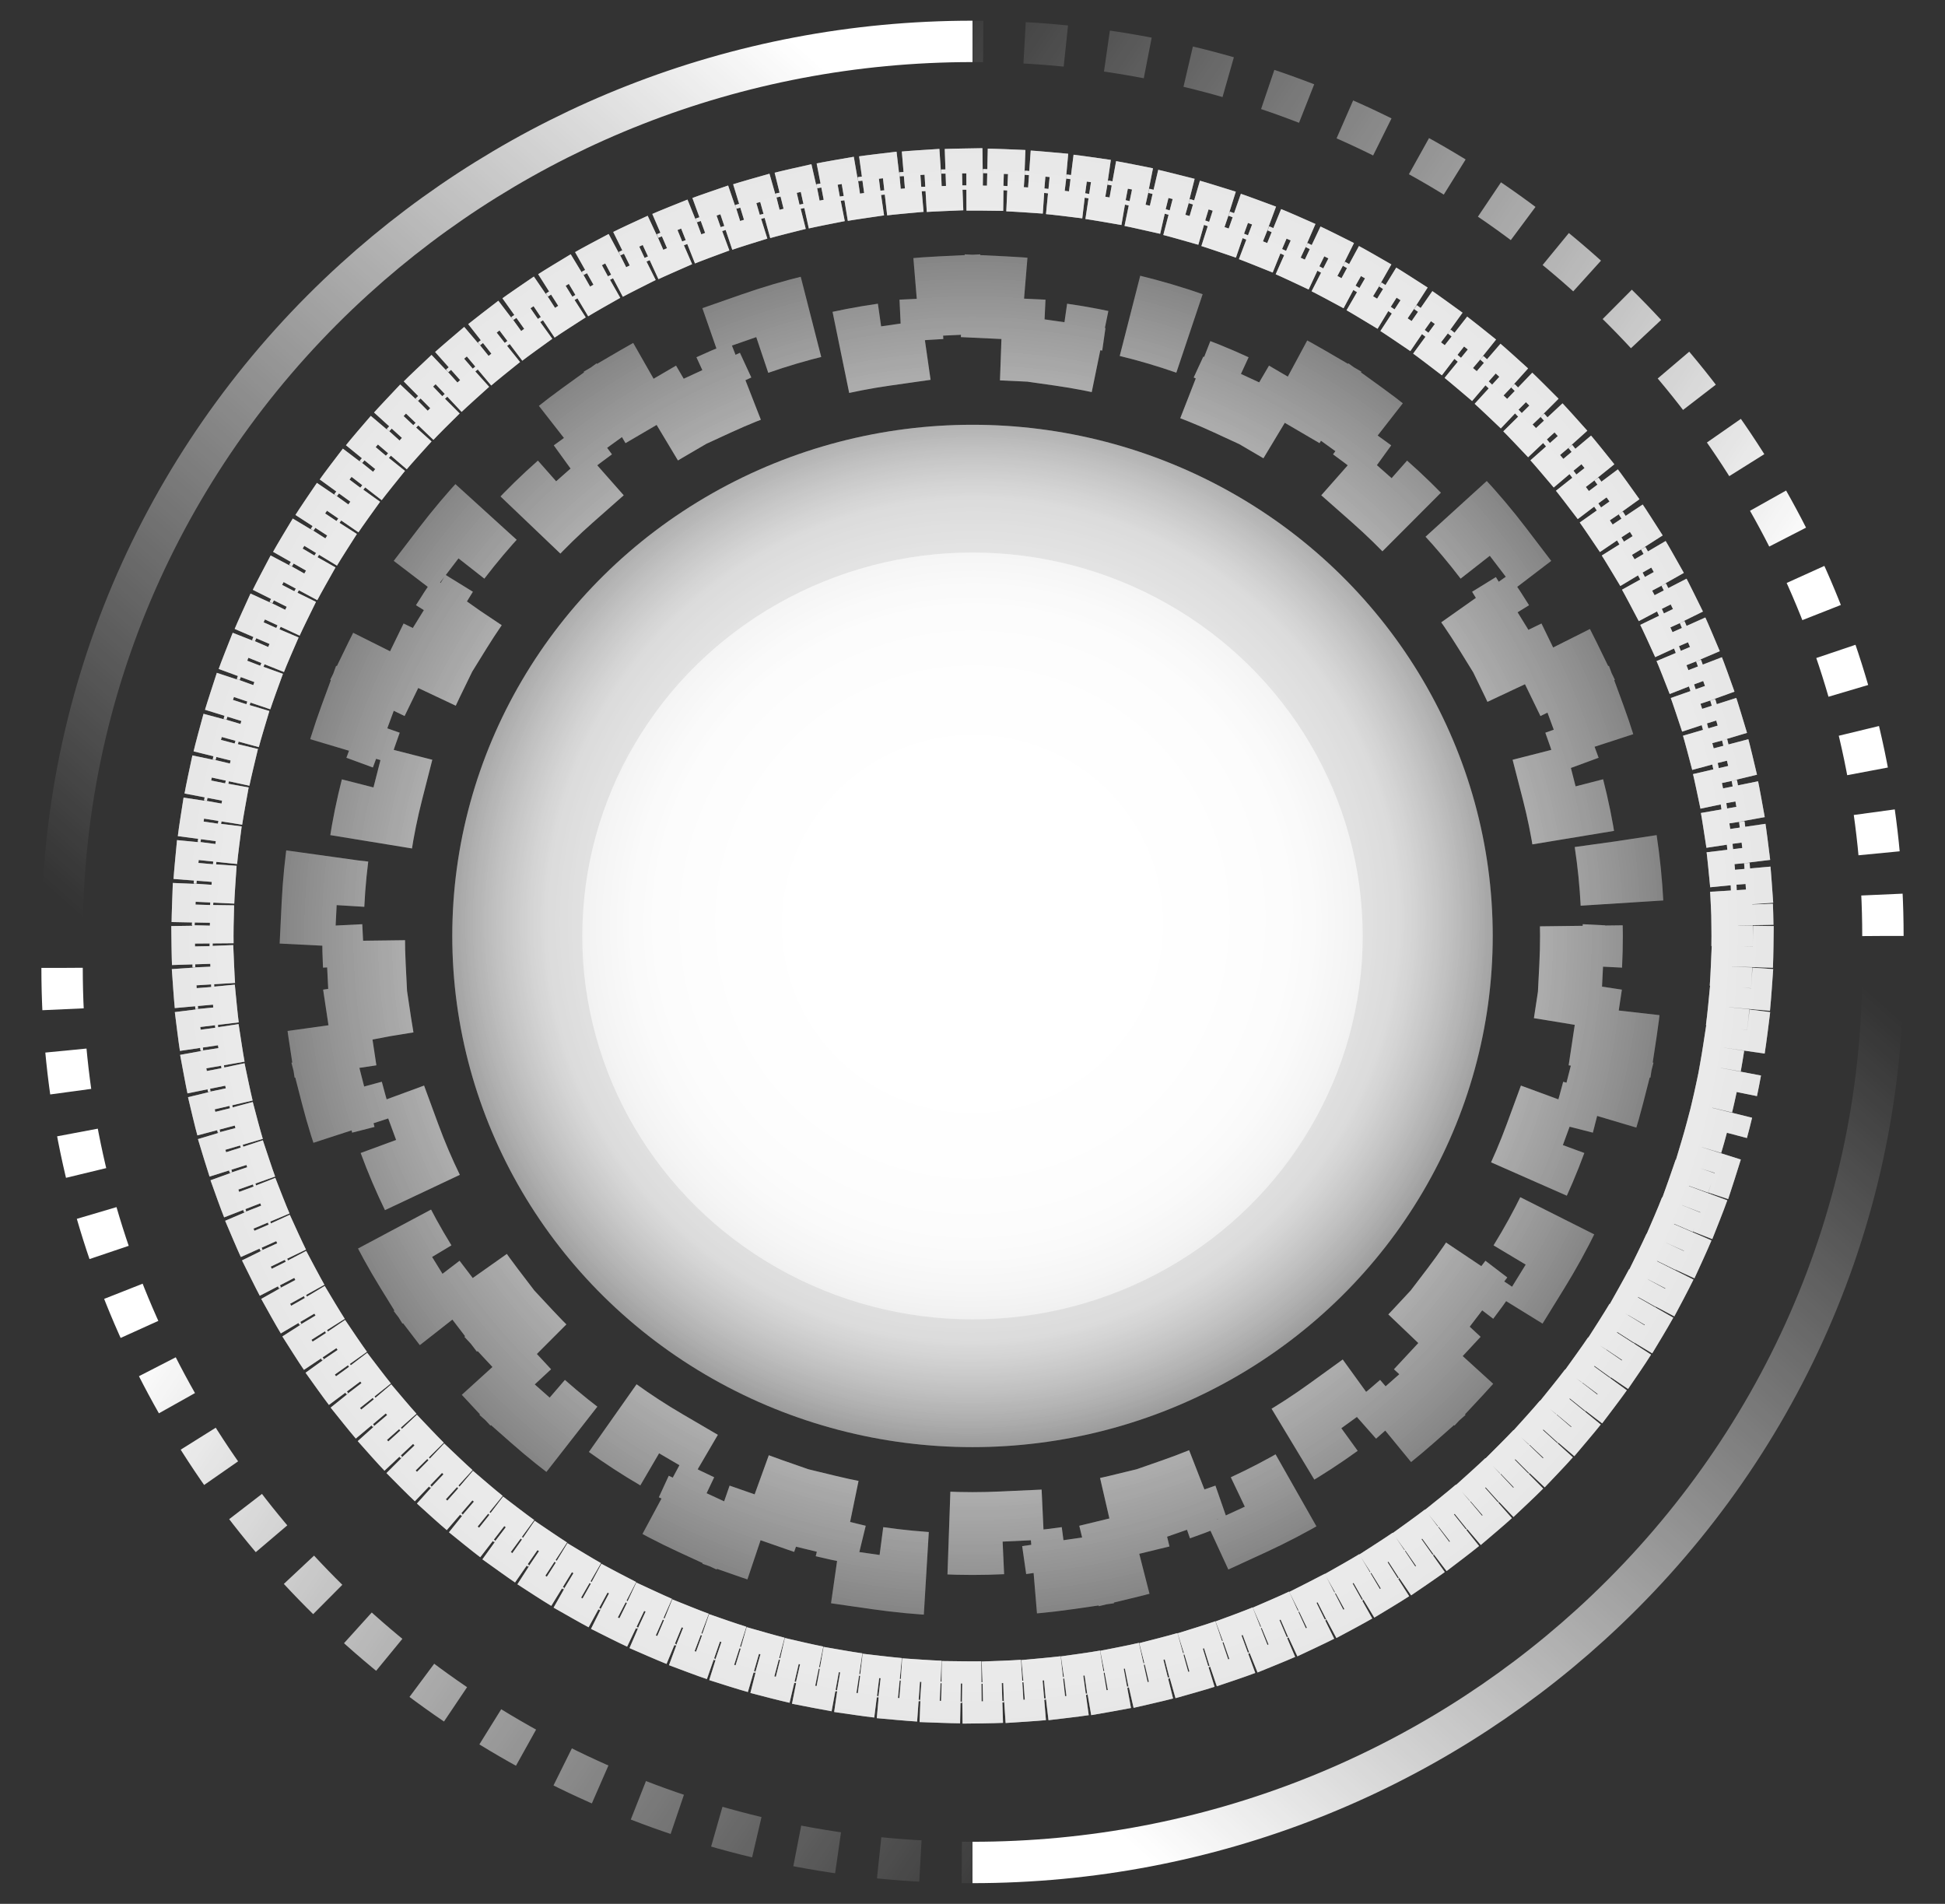 <svg width="47" height="46" viewBox="0 0 47 46" fill="none" xmlns="http://www.w3.org/2000/svg">
<rect x="0" y="0" width="47" height="46" fill="#333333" stroke="none"/>
<path d="M1.5 22.614C1.5 16.338 4.223 10.686 8.571 6.738C12.493 3.176 17.738 1 23.5 1" stroke="url(#paint0_linear_2358_1024)"/>
<path d="M45.5 22.614C45.5 10.677 35.65 1 23.5 1" stroke="url(#paint1_linear_2358_1024)" stroke-linejoin="round" stroke-dasharray="1 1"/>
<path d="M45.5 23.386C45.5 29.662 42.777 35.313 38.429 39.262C34.507 42.824 29.262 45 23.5 45" stroke="url(#paint2_linear_2358_1024)"/>
<path d="M1.5 23.386C1.5 35.323 11.35 45 23.5 45" stroke="url(#paint3_linear_2358_1024)" stroke-dasharray="1 1"/>
<path d="M39.043 20.328C39.119 20.828 39.17 21.335 39.196 21.849L38.197 21.899C38.209 22.136 38.215 22.374 38.215 22.614C38.215 22.854 38.209 23.092 38.197 23.329L39.196 23.379C39.17 23.893 39.119 24.4 39.043 24.9L38.055 24.751C37.983 25.225 37.888 25.692 37.77 26.15L38.739 26.398C38.612 26.895 38.46 27.382 38.285 27.858L37.346 27.513C37.181 27.962 36.994 28.4 36.787 28.827L37.686 29.264C37.462 29.724 37.216 30.171 36.949 30.604L36.098 30.079C35.847 30.485 35.577 30.878 35.288 31.257L36.083 31.864C35.774 32.269 35.445 32.659 35.097 33.032L34.365 32.351C34.04 32.7 33.698 33.033 33.34 33.349L34.002 34.099C33.62 34.436 33.222 34.755 32.808 35.054L32.222 34.244C31.836 34.523 31.436 34.784 31.023 35.026L31.528 35.889C31.089 36.145 30.637 36.382 30.172 36.596L29.753 35.688C29.322 35.887 28.879 36.066 28.426 36.224L28.755 37.168C28.276 37.335 27.787 37.48 27.288 37.601L27.052 36.629C26.591 36.741 26.122 36.832 25.645 36.9L25.787 37.89C25.287 37.962 24.779 38.01 24.265 38.035L24.218 37.036C23.98 37.047 23.741 37.053 23.5 37.053C23.259 37.053 23.02 37.047 22.782 37.036L22.735 38.035C22.221 38.01 21.713 37.962 21.213 37.89L21.355 36.9C20.878 36.832 20.409 36.741 19.948 36.629L19.712 37.601C19.213 37.48 18.724 37.335 18.246 37.168L18.575 36.224C18.122 36.066 17.679 35.887 17.247 35.688L16.828 36.596C16.363 36.382 15.911 36.145 15.473 35.889L15.978 35.026C15.564 34.784 15.164 34.523 14.778 34.244L14.192 35.054C13.778 34.755 13.38 34.436 12.998 34.099L13.66 33.349C13.302 33.033 12.96 32.7 12.635 32.351L11.903 33.032C11.556 32.659 11.227 32.269 10.917 31.864L11.712 31.257C11.423 30.878 11.153 30.485 10.902 30.079L10.051 30.604C9.784 30.171 9.538 29.724 9.315 29.264L10.214 28.827C10.006 28.4 9.819 27.962 9.654 27.513L8.716 27.858C8.541 27.382 8.389 26.895 8.261 26.398L9.23 26.15C9.113 25.692 9.017 25.225 8.946 24.751L7.957 24.9C7.881 24.4 7.83 23.893 7.805 23.379L8.804 23.329C8.792 23.092 8.786 22.854 8.786 22.614C8.786 22.374 8.792 22.136 8.804 21.899L7.805 21.849C7.83 21.335 7.881 20.828 7.957 20.328L8.946 20.477C9.017 20.003 9.113 19.536 9.23 19.078L8.261 18.83C8.389 18.333 8.541 17.846 8.716 17.37L9.654 17.715C9.819 17.267 10.006 16.828 10.214 16.401L9.315 15.964C9.538 15.504 9.784 15.057 10.051 14.624L10.902 15.149C11.153 14.743 11.423 14.35 11.712 13.971L10.917 13.364C11.227 12.959 11.556 12.569 11.903 12.196L12.635 12.877C12.96 12.528 13.302 12.195 13.66 11.879L12.998 11.129C13.38 10.792 13.778 10.473 14.192 10.174L14.778 10.984C15.164 10.705 15.564 10.444 15.978 10.202L15.473 9.339C15.911 9.083 16.363 8.846 16.828 8.632L17.247 9.54C17.679 9.341 18.122 9.162 18.575 9.004L18.246 8.06C18.724 7.893 19.213 7.748 19.712 7.627L19.948 8.599C20.409 8.487 20.878 8.396 21.355 8.328L21.213 7.338C21.713 7.266 22.221 7.218 22.735 7.193L22.782 8.192C23.02 8.181 23.259 8.175 23.5 8.175C23.741 8.175 23.98 8.181 24.218 8.192L24.265 7.193C24.779 7.218 25.287 7.266 25.787 7.338L25.645 8.328C26.122 8.396 26.591 8.487 27.052 8.599L27.288 7.627C27.787 7.748 28.276 7.893 28.755 8.06L28.426 9.004C28.879 9.162 29.322 9.341 29.753 9.54L30.172 8.632C30.637 8.846 31.089 9.083 31.528 9.339L31.023 10.202C31.436 10.444 31.836 10.705 32.222 10.984L32.808 10.174C33.222 10.473 33.62 10.792 34.002 11.129L33.34 11.879C33.698 12.195 34.04 12.528 34.365 12.877L35.097 12.196C35.445 12.569 35.774 12.959 36.083 13.364L35.288 13.971C35.577 14.35 35.847 14.743 36.098 15.149L36.949 14.624C37.216 15.057 37.462 15.504 37.686 15.964L36.787 16.401C36.994 16.828 37.181 17.267 37.346 17.715L38.285 17.37C38.46 17.846 38.612 18.333 38.739 18.83L37.77 19.078C37.888 19.536 37.983 20.003 38.055 20.477L39.043 20.328Z" stroke="url(#paint4_radial_2358_1024)" stroke-width="2" stroke-dasharray="1.5 1.5"/>
<path d="M42.342 21.854C42.348 22.022 42.353 22.191 42.355 22.36L41.855 22.367C41.856 22.449 41.857 22.532 41.857 22.614C41.857 22.697 41.856 22.779 41.855 22.861L42.355 22.868C42.353 23.038 42.348 23.206 42.342 23.374L41.842 23.354C41.835 23.518 41.826 23.682 41.815 23.846L42.314 23.88C42.302 24.049 42.288 24.217 42.272 24.384L41.775 24.336C41.759 24.5 41.741 24.663 41.72 24.826L42.217 24.888C42.196 25.055 42.172 25.222 42.147 25.388L41.653 25.313C41.628 25.476 41.601 25.638 41.572 25.799L42.063 25.889C42.033 26.055 42.001 26.22 41.966 26.385L41.477 26.282C41.443 26.443 41.407 26.603 41.369 26.762L41.855 26.879C41.816 27.043 41.774 27.207 41.73 27.369L41.247 27.239C41.205 27.398 41.16 27.556 41.113 27.713L41.592 27.857C41.543 28.018 41.492 28.179 41.44 28.339L40.965 28.182C40.913 28.338 40.859 28.494 40.804 28.648L41.274 28.818C41.217 28.977 41.157 29.134 41.095 29.291L40.63 29.108C40.57 29.261 40.508 29.413 40.443 29.564L40.903 29.76C40.837 29.915 40.769 30.07 40.699 30.223L40.244 30.014C40.176 30.163 40.105 30.312 40.033 30.459L40.481 30.68C40.406 30.831 40.33 30.982 40.251 31.131L39.809 30.898C39.732 31.043 39.653 31.187 39.573 31.33L40.008 31.575C39.925 31.722 39.841 31.868 39.754 32.013L39.325 31.756C39.24 31.896 39.154 32.036 39.066 32.174L39.487 32.443C39.396 32.586 39.304 32.727 39.209 32.866L38.795 32.586C38.703 32.722 38.609 32.856 38.513 32.99L38.919 33.282C38.821 33.419 38.721 33.554 38.619 33.689L38.221 33.386C38.121 33.517 38.02 33.646 37.917 33.774L38.307 34.087C38.201 34.219 38.093 34.349 37.984 34.478L37.603 34.154C37.497 34.279 37.389 34.403 37.279 34.525L37.651 34.859C37.539 34.985 37.424 35.109 37.308 35.231L36.945 34.888C36.832 35.007 36.718 35.124 36.601 35.241L36.955 35.594C36.836 35.714 36.715 35.831 36.592 35.947L36.248 35.584C36.129 35.697 36.008 35.809 35.886 35.919L36.22 36.291C36.095 36.404 35.968 36.514 35.839 36.624L35.515 36.243C35.39 36.35 35.264 36.454 35.136 36.557L35.449 36.947C35.318 37.053 35.185 37.157 35.051 37.259L34.748 36.861C34.617 36.961 34.485 37.059 34.352 37.155L34.644 37.561C34.507 37.659 34.369 37.756 34.23 37.851L33.948 37.438C33.812 37.53 33.675 37.621 33.537 37.71L33.807 38.13C33.665 38.222 33.522 38.311 33.378 38.398L33.119 37.971C32.978 38.056 32.837 38.139 32.694 38.22L32.941 38.655C32.795 38.738 32.647 38.82 32.498 38.9L32.262 38.459C32.117 38.536 31.971 38.611 31.825 38.685L32.048 39.132C31.898 39.207 31.745 39.281 31.592 39.353L31.381 38.9C31.232 38.969 31.082 39.037 30.932 39.102L31.131 39.561C30.977 39.628 30.821 39.693 30.664 39.757L30.477 39.293C30.325 39.354 30.172 39.414 30.018 39.471L30.192 39.94C30.035 39.999 29.876 40.056 29.716 40.11L29.554 39.637C29.398 39.691 29.242 39.742 29.085 39.791L29.235 40.268C29.074 40.319 28.912 40.367 28.75 40.413L28.613 39.932C28.455 39.977 28.296 40.02 28.137 40.061L28.26 40.545C28.097 40.587 27.934 40.626 27.769 40.664L27.658 40.176C27.498 40.213 27.337 40.247 27.175 40.279L27.273 40.77C27.108 40.802 26.942 40.833 26.776 40.862L26.691 40.369C26.529 40.397 26.367 40.423 26.204 40.446L26.276 40.941C26.109 40.965 25.942 40.987 25.774 41.007L25.715 40.511C25.553 40.53 25.389 40.547 25.225 40.562L25.27 41.06C25.103 41.075 24.935 41.088 24.766 41.099L24.733 40.6C24.57 40.611 24.405 40.62 24.241 40.626L24.26 41.126C24.092 41.132 23.923 41.137 23.754 41.139L23.748 40.639C23.665 40.64 23.583 40.641 23.5 40.641C23.417 40.641 23.335 40.64 23.252 40.639L23.246 41.139C23.076 41.137 22.908 41.132 22.74 41.126L22.759 40.626C22.594 40.62 22.43 40.611 22.267 40.6L22.234 41.099C22.065 41.088 21.897 41.075 21.73 41.06L21.775 40.562C21.611 40.547 21.447 40.53 21.284 40.511L21.226 41.007C21.058 40.987 20.891 40.965 20.724 40.941L20.796 40.446C20.633 40.423 20.47 40.397 20.309 40.369L20.224 40.862C20.057 40.833 19.892 40.802 19.727 40.77L19.825 40.279C19.663 40.247 19.502 40.213 19.342 40.176L19.231 40.664C19.066 40.626 18.902 40.587 18.74 40.545L18.863 40.061C18.704 40.02 18.545 39.977 18.387 39.932L18.25 40.413C18.088 40.367 17.926 40.319 17.765 40.268L17.915 39.791C17.758 39.742 17.602 39.691 17.446 39.637L17.284 40.11C17.124 40.056 16.965 39.999 16.808 39.94L16.982 39.471C16.828 39.414 16.675 39.354 16.523 39.293L16.336 39.757C16.179 39.693 16.023 39.628 15.869 39.561L16.068 39.102C15.918 39.037 15.768 38.969 15.619 38.9L15.408 39.353C15.254 39.281 15.102 39.207 14.952 39.132L15.175 38.685C15.028 38.611 14.883 38.536 14.738 38.459L14.502 38.9C14.353 38.82 14.205 38.738 14.059 38.655L14.306 38.22C14.163 38.139 14.022 38.056 13.881 37.971L13.622 38.398C13.478 38.311 13.335 38.222 13.193 38.13L13.463 37.71C13.325 37.621 13.188 37.53 13.052 37.438L12.77 37.851C12.631 37.756 12.493 37.659 12.356 37.561L12.648 37.155C12.515 37.059 12.383 36.961 12.252 36.861L11.949 37.259C11.815 37.157 11.682 37.053 11.551 36.947L11.864 36.557C11.736 36.454 11.61 36.35 11.485 36.243L11.161 36.624C11.032 36.514 10.905 36.404 10.78 36.291L11.114 35.919C10.992 35.809 10.871 35.697 10.752 35.584L10.408 35.947C10.285 35.831 10.164 35.714 10.045 35.594L10.399 35.241C10.282 35.124 10.168 35.007 10.055 34.888L9.692 35.231C9.576 35.109 9.461 34.985 9.349 34.859L9.721 34.525C9.611 34.403 9.503 34.279 9.397 34.154L9.016 34.478C8.906 34.349 8.799 34.219 8.693 34.087L9.083 33.774C8.98 33.646 8.879 33.517 8.779 33.386L8.381 33.689C8.279 33.554 8.179 33.419 8.081 33.282L8.487 32.99C8.391 32.856 8.297 32.722 8.205 32.586L7.791 32.866C7.696 32.727 7.604 32.586 7.513 32.443L7.934 32.174C7.846 32.036 7.759 31.896 7.675 31.756L7.246 32.013C7.159 31.868 7.074 31.722 6.992 31.575L7.427 31.33C7.347 31.187 7.268 31.043 7.191 30.898L6.749 31.131C6.67 30.982 6.594 30.831 6.519 30.68L6.967 30.459C6.895 30.312 6.824 30.163 6.756 30.014L6.301 30.223C6.231 30.07 6.163 29.915 6.097 29.76L6.557 29.564C6.492 29.413 6.43 29.261 6.37 29.108L5.905 29.291C5.843 29.134 5.783 28.977 5.726 28.818L6.196 28.648C6.14 28.494 6.087 28.338 6.035 28.182L5.56 28.339C5.508 28.179 5.457 28.018 5.408 27.857L5.887 27.713C5.84 27.556 5.795 27.398 5.753 27.239L5.27 27.369C5.226 27.207 5.184 27.043 5.145 26.879L5.631 26.762C5.593 26.603 5.557 26.443 5.523 26.282L5.034 26.385C4.999 26.22 4.967 26.055 4.936 25.889L5.428 25.799C5.399 25.638 5.372 25.476 5.347 25.313L4.853 25.388C4.827 25.222 4.804 25.055 4.783 24.888L5.28 24.826C5.259 24.663 5.241 24.5 5.225 24.336L4.728 24.384C4.712 24.217 4.698 24.049 4.686 23.88L5.185 23.846C5.174 23.682 5.165 23.518 5.158 23.354L4.658 23.374C4.652 23.206 4.647 23.038 4.645 22.868L5.145 22.861C5.143 22.779 5.143 22.697 5.143 22.614C5.143 22.532 5.143 22.449 5.145 22.367L4.645 22.36C4.647 22.191 4.652 22.022 4.658 21.854L5.158 21.875C5.165 21.71 5.174 21.546 5.185 21.383L4.686 21.348C4.698 21.18 4.712 21.012 4.728 20.844L5.225 20.892C5.241 20.728 5.259 20.565 5.28 20.402L4.783 20.341C4.804 20.173 4.827 20.006 4.853 19.84L5.347 19.915C5.372 19.753 5.399 19.59 5.428 19.429L4.936 19.34C4.967 19.174 4.999 19.008 5.034 18.844L5.523 18.947C5.557 18.786 5.593 18.625 5.631 18.466L5.145 18.349C5.184 18.185 5.226 18.021 5.27 17.859L5.753 17.989C5.795 17.83 5.84 17.672 5.887 17.515L5.408 17.372C5.457 17.21 5.508 17.049 5.56 16.889L6.035 17.046C6.087 16.89 6.14 16.735 6.196 16.581L5.726 16.411C5.783 16.252 5.843 16.094 5.905 15.937L6.37 16.12C6.43 15.967 6.492 15.815 6.557 15.665L6.097 15.469C6.163 15.313 6.231 15.159 6.301 15.005L6.756 15.214C6.824 15.065 6.895 14.917 6.967 14.77L6.519 14.549C6.594 14.397 6.67 14.247 6.749 14.097L7.191 14.331C7.268 14.185 7.347 14.041 7.427 13.899L6.992 13.653C7.074 13.506 7.159 13.36 7.246 13.215L7.675 13.473C7.759 13.332 7.846 13.192 7.934 13.054L7.513 12.785C7.604 12.643 7.696 12.502 7.791 12.362L8.205 12.643C8.297 12.507 8.391 12.372 8.487 12.238L8.081 11.947C8.179 11.81 8.279 11.674 8.381 11.54L8.779 11.842C8.879 11.711 8.98 11.582 9.083 11.454L8.693 11.141C8.799 11.009 8.906 10.879 9.016 10.751L9.397 11.074C9.503 10.949 9.611 10.825 9.721 10.703L9.349 10.369C9.461 10.244 9.576 10.12 9.692 9.997L10.055 10.341C10.168 10.222 10.282 10.104 10.399 9.988L10.045 9.634C10.164 9.515 10.285 9.397 10.408 9.281L10.752 9.644C10.871 9.531 10.992 9.419 11.114 9.309L10.78 8.938C10.905 8.825 11.032 8.714 11.161 8.604L11.485 8.985C11.61 8.879 11.736 8.774 11.864 8.671L11.551 8.281C11.682 8.176 11.815 8.072 11.949 7.969L12.252 8.367C12.383 8.267 12.515 8.169 12.648 8.073L12.356 7.668C12.493 7.569 12.631 7.472 12.77 7.377L13.052 7.79C13.188 7.698 13.325 7.607 13.463 7.518L13.193 7.098C13.335 7.007 13.478 6.917 13.622 6.83L13.881 7.258C14.022 7.173 14.163 7.089 14.306 7.008L14.059 6.574C14.205 6.49 14.353 6.408 14.502 6.329L14.738 6.77C14.883 6.692 15.028 6.617 15.175 6.543L14.952 6.096C15.102 6.021 15.254 5.947 15.408 5.876L15.619 6.329C15.768 6.259 15.918 6.192 16.068 6.126L15.869 5.668C16.023 5.6 16.179 5.535 16.336 5.472L16.523 5.935C16.675 5.874 16.828 5.814 16.982 5.757L16.808 5.288C16.965 5.23 17.124 5.173 17.284 5.118L17.446 5.591C17.602 5.538 17.758 5.486 17.915 5.437L17.765 4.96C17.926 4.91 18.088 4.861 18.25 4.815L18.387 5.296C18.545 5.251 18.704 5.208 18.863 5.168L18.74 4.683C18.902 4.642 19.066 4.602 19.231 4.565L19.342 5.052C19.502 5.016 19.663 4.981 19.825 4.949L19.727 4.459C19.892 4.426 20.057 4.395 20.224 4.366L20.309 4.859C20.47 4.831 20.633 4.806 20.796 4.782L20.724 4.287C20.891 4.263 21.058 4.241 21.226 4.221L21.284 4.718C21.447 4.698 21.611 4.681 21.775 4.666L21.73 4.168C21.897 4.153 22.065 4.14 22.234 4.129L22.267 4.628C22.43 4.617 22.594 4.609 22.759 4.602L22.74 4.103C22.908 4.096 23.076 4.092 23.246 4.089L23.252 4.589C23.335 4.588 23.417 4.588 23.5 4.588C23.583 4.588 23.665 4.588 23.748 4.589L23.754 4.089C23.923 4.092 24.092 4.096 24.26 4.103L24.241 4.602C24.405 4.609 24.57 4.617 24.733 4.628L24.766 4.129C24.935 4.14 25.103 4.153 25.27 4.168L25.225 4.666C25.389 4.681 25.553 4.698 25.715 4.718L25.774 4.221C25.942 4.241 26.109 4.263 26.276 4.287L26.204 4.782C26.367 4.806 26.529 4.831 26.691 4.859L26.776 4.366C26.942 4.395 27.108 4.426 27.273 4.459L27.175 4.949C27.337 4.981 27.498 5.016 27.658 5.052L27.769 4.565C27.934 4.602 28.097 4.642 28.26 4.683L28.137 5.168C28.296 5.208 28.455 5.251 28.613 5.296L28.75 4.815C28.912 4.861 29.074 4.91 29.235 4.96L29.085 5.437C29.242 5.486 29.398 5.538 29.554 5.591L29.716 5.118C29.876 5.173 30.035 5.23 30.192 5.288L30.018 5.757C30.172 5.814 30.325 5.874 30.477 5.935L30.664 5.472C30.821 5.535 30.977 5.6 31.131 5.668L30.932 6.126C31.082 6.192 31.232 6.259 31.381 6.329L31.592 5.876C31.745 5.947 31.898 6.021 32.048 6.096L31.825 6.543C31.971 6.617 32.117 6.692 32.262 6.77L32.498 6.329C32.647 6.408 32.795 6.49 32.941 6.574L32.694 7.008C32.837 7.089 32.978 7.173 33.119 7.258L33.378 6.83C33.522 6.917 33.665 7.007 33.807 7.098L33.537 7.518C33.675 7.607 33.812 7.698 33.948 7.79L34.23 7.377C34.369 7.472 34.507 7.569 34.644 7.668L34.352 8.073C34.485 8.169 34.617 8.267 34.748 8.367L35.051 7.969C35.185 8.072 35.318 8.176 35.449 8.281L35.136 8.671C35.264 8.774 35.39 8.879 35.515 8.985L35.839 8.604C35.968 8.714 36.095 8.825 36.22 8.938L35.886 9.309C36.008 9.419 36.129 9.531 36.248 9.644L36.592 9.281C36.715 9.397 36.836 9.515 36.955 9.634L36.601 9.988C36.718 10.104 36.832 10.222 36.945 10.341L37.308 9.997C37.424 10.12 37.539 10.244 37.651 10.369L37.279 10.703C37.389 10.825 37.497 10.949 37.603 11.074L37.984 10.751C38.093 10.879 38.201 11.009 38.307 11.141L37.917 11.454C38.02 11.582 38.121 11.711 38.221 11.842L38.619 11.54C38.721 11.674 38.821 11.81 38.919 11.947L38.513 12.238C38.609 12.372 38.703 12.507 38.795 12.643L39.209 12.362C39.304 12.502 39.396 12.643 39.487 12.785L39.066 13.054C39.154 13.192 39.24 13.332 39.325 13.473L39.754 13.215C39.841 13.36 39.925 13.506 40.008 13.653L39.573 13.899C39.653 14.041 39.732 14.185 39.809 14.331L40.251 14.097C40.33 14.247 40.406 14.397 40.481 14.549L40.033 14.77C40.105 14.917 40.176 15.065 40.244 15.214L40.699 15.005C40.769 15.159 40.837 15.313 40.903 15.469L40.443 15.665C40.508 15.815 40.57 15.967 40.63 16.12L41.095 15.937C41.157 16.094 41.217 16.252 41.274 16.411L40.804 16.581C40.859 16.735 40.913 16.89 40.965 17.046L41.44 16.889C41.492 17.049 41.543 17.21 41.592 17.372L41.113 17.515C41.16 17.672 41.205 17.83 41.247 17.989L41.73 17.859C41.774 18.021 41.816 18.185 41.855 18.349L41.369 18.466C41.407 18.625 41.443 18.786 41.477 18.947L41.966 18.844C42.001 19.008 42.033 19.174 42.063 19.34L41.572 19.429C41.601 19.59 41.628 19.753 41.653 19.915L42.147 19.84C42.172 20.006 42.196 20.173 42.217 20.341L41.72 20.402C41.741 20.565 41.759 20.728 41.775 20.892L42.272 20.844C42.288 21.012 42.302 21.18 42.314 21.348L41.815 21.383C41.826 21.546 41.835 21.71 41.842 21.875L42.342 21.854Z" stroke="url(#paint5_radial_2358_1024)" stroke-dasharray="0.5 0.5"/>
<ellipse cx="23.5" cy="22.614" rx="12.571" ry="12.351" fill="url(#paint6_radial_2358_1024)"/>
<ellipse cx="23.5" cy="22.614" rx="9.429" ry="9.263" fill="url(#paint7_radial_2358_1024)"/>
<path d="M39.043 20.328C39.119 20.828 39.17 21.335 39.196 21.849L38.197 21.899C38.209 22.136 38.215 22.374 38.215 22.614C38.215 22.854 38.209 23.092 38.197 23.329L39.196 23.379C39.17 23.893 39.119 24.4 39.043 24.9L38.055 24.751C37.983 25.225 37.888 25.692 37.77 26.15L38.739 26.398C38.612 26.895 38.46 27.382 38.285 27.858L37.346 27.513C37.181 27.962 36.994 28.4 36.787 28.827L37.686 29.264C37.462 29.724 37.216 30.171 36.949 30.604L36.098 30.079C35.847 30.485 35.577 30.878 35.288 31.257L36.083 31.864C35.774 32.269 35.445 32.659 35.097 33.032L34.365 32.351C34.04 32.7 33.698 33.033 33.34 33.349L34.002 34.099C33.62 34.436 33.222 34.755 32.808 35.054L32.222 34.244C31.836 34.523 31.436 34.784 31.023 35.026L31.528 35.889C31.089 36.145 30.637 36.382 30.172 36.596L29.753 35.688C29.322 35.887 28.879 36.066 28.426 36.224L28.755 37.168C28.276 37.335 27.787 37.48 27.288 37.601L27.052 36.629C26.591 36.741 26.122 36.832 25.645 36.9L25.787 37.89C25.287 37.962 24.779 38.01 24.265 38.035L24.218 37.036C23.98 37.047 23.741 37.053 23.5 37.053C23.259 37.053 23.02 37.047 22.782 37.036L22.735 38.035C22.221 38.01 21.713 37.962 21.213 37.89L21.355 36.9C20.878 36.832 20.409 36.741 19.948 36.629L19.712 37.601C19.213 37.48 18.724 37.335 18.246 37.168L18.575 36.224C18.122 36.066 17.679 35.887 17.247 35.688L16.828 36.596C16.363 36.382 15.911 36.145 15.473 35.889L15.978 35.026C15.564 34.784 15.164 34.523 14.778 34.244L14.192 35.054C13.778 34.755 13.38 34.436 12.998 34.099L13.66 33.349C13.302 33.033 12.96 32.7 12.635 32.351L11.903 33.032C11.556 32.659 11.227 32.269 10.917 31.864L11.712 31.257C11.423 30.878 11.153 30.485 10.902 30.079L10.051 30.604C9.784 30.171 9.538 29.724 9.315 29.264L10.214 28.827C10.006 28.4 9.819 27.962 9.654 27.513L8.716 27.858C8.541 27.382 8.389 26.895 8.261 26.398L9.23 26.15C9.113 25.692 9.017 25.225 8.946 24.751L7.957 24.9C7.881 24.4 7.83 23.893 7.805 23.379L8.804 23.329C8.792 23.092 8.786 22.854 8.786 22.614C8.786 22.374 8.792 22.136 8.804 21.899L7.805 21.849C7.83 21.335 7.881 20.828 7.957 20.328L8.946 20.477C9.017 20.003 9.113 19.536 9.23 19.078L8.261 18.83C8.389 18.333 8.541 17.846 8.716 17.37L9.654 17.715C9.819 17.267 10.006 16.828 10.214 16.401L9.315 15.964C9.538 15.504 9.784 15.057 10.051 14.624L10.902 15.149C11.153 14.743 11.423 14.35 11.712 13.971L10.917 13.364C11.227 12.959 11.556 12.569 11.903 12.196L12.635 12.877C12.96 12.528 13.302 12.195 13.66 11.879L12.998 11.129C13.38 10.792 13.778 10.473 14.192 10.174L14.778 10.984C15.164 10.705 15.564 10.444 15.978 10.202L15.473 9.339C15.911 9.083 16.363 8.846 16.828 8.632L17.247 9.54C17.679 9.341 18.122 9.162 18.575 9.004L18.246 8.06C18.724 7.893 19.213 7.748 19.712 7.627L19.948 8.599C20.409 8.487 20.878 8.396 21.355 8.328L21.213 7.338C21.713 7.266 22.221 7.218 22.735 7.193L22.782 8.192C23.02 8.181 23.259 8.175 23.5 8.175C23.741 8.175 23.98 8.181 24.218 8.192L24.265 7.193C24.779 7.218 25.287 7.266 25.787 7.338L25.645 8.328C26.122 8.396 26.591 8.487 27.052 8.599L27.288 7.627C27.787 7.748 28.276 7.893 28.755 8.06L28.426 9.004C28.879 9.162 29.322 9.341 29.753 9.54L30.172 8.632C30.637 8.846 31.089 9.083 31.528 9.339L31.023 10.202C31.436 10.444 31.836 10.705 32.222 10.984L32.808 10.174C33.222 10.473 33.62 10.792 34.002 11.129L33.34 11.879C33.698 12.195 34.04 12.528 34.365 12.877L35.097 12.196C35.445 12.569 35.774 12.959 36.083 13.364L35.288 13.971C35.577 14.35 35.847 14.743 36.098 15.149L36.949 14.624C37.216 15.057 37.462 15.504 37.686 15.964L36.787 16.401C36.994 16.828 37.181 17.267 37.346 17.715L38.285 17.37C38.46 17.846 38.612 18.333 38.739 18.83L37.77 19.078C37.888 19.536 37.983 20.003 38.055 20.477L39.043 20.328Z" stroke="url(#paint8_radial_2358_1024)" stroke-width="2" stroke-dasharray="1.5 1.5"/>
<path d="M42.342 21.854C42.348 22.022 42.353 22.191 42.355 22.36L41.855 22.367C41.856 22.449 41.857 22.532 41.857 22.614C41.857 22.697 41.856 22.779 41.855 22.861L42.355 22.868C42.353 23.038 42.348 23.206 42.342 23.374L41.842 23.354C41.835 23.518 41.826 23.682 41.815 23.846L42.314 23.88C42.302 24.049 42.288 24.217 42.272 24.384L41.775 24.336C41.759 24.5 41.741 24.663 41.72 24.826L42.217 24.888C42.196 25.055 42.172 25.222 42.147 25.388L41.653 25.313C41.628 25.476 41.601 25.638 41.572 25.799L42.063 25.889C42.033 26.055 42.001 26.22 41.966 26.385L41.477 26.282C41.443 26.443 41.407 26.603 41.369 26.762L41.855 26.879C41.816 27.043 41.774 27.207 41.73 27.369L41.247 27.239C41.205 27.398 41.16 27.556 41.113 27.713L41.592 27.857C41.543 28.018 41.492 28.179 41.44 28.339L40.965 28.182C40.913 28.338 40.859 28.494 40.804 28.648L41.274 28.818C41.217 28.977 41.157 29.134 41.095 29.291L40.63 29.108C40.57 29.261 40.508 29.413 40.443 29.564L40.903 29.76C40.837 29.915 40.769 30.07 40.699 30.223L40.244 30.014C40.176 30.163 40.105 30.312 40.033 30.459L40.481 30.68C40.406 30.831 40.33 30.982 40.251 31.131L39.809 30.898C39.732 31.043 39.653 31.187 39.573 31.33L40.008 31.575C39.925 31.722 39.841 31.868 39.754 32.013L39.325 31.756C39.24 31.896 39.154 32.036 39.066 32.174L39.487 32.443C39.396 32.586 39.304 32.727 39.209 32.866L38.795 32.586C38.703 32.722 38.609 32.856 38.513 32.99L38.919 33.282C38.821 33.419 38.721 33.554 38.619 33.689L38.221 33.386C38.121 33.517 38.02 33.646 37.917 33.774L38.307 34.087C38.201 34.219 38.093 34.349 37.984 34.478L37.603 34.154C37.497 34.279 37.389 34.403 37.279 34.525L37.651 34.859C37.539 34.985 37.424 35.109 37.308 35.231L36.945 34.888C36.832 35.007 36.718 35.124 36.601 35.241L36.955 35.594C36.836 35.714 36.715 35.831 36.592 35.947L36.248 35.584C36.129 35.697 36.008 35.809 35.886 35.919L36.22 36.291C36.095 36.404 35.968 36.514 35.839 36.624L35.515 36.243C35.39 36.35 35.264 36.454 35.136 36.557L35.449 36.947C35.318 37.053 35.185 37.157 35.051 37.259L34.748 36.861C34.617 36.961 34.485 37.059 34.352 37.155L34.644 37.561C34.507 37.659 34.369 37.756 34.23 37.851L33.948 37.438C33.812 37.53 33.675 37.621 33.537 37.71L33.807 38.13C33.665 38.222 33.522 38.311 33.378 38.398L33.119 37.971C32.978 38.056 32.837 38.139 32.694 38.22L32.941 38.655C32.795 38.738 32.647 38.82 32.498 38.9L32.262 38.459C32.117 38.536 31.971 38.611 31.825 38.685L32.048 39.132C31.898 39.207 31.745 39.281 31.592 39.353L31.381 38.9C31.232 38.969 31.082 39.037 30.932 39.102L31.131 39.561C30.977 39.628 30.821 39.693 30.664 39.757L30.477 39.293C30.325 39.354 30.172 39.414 30.018 39.471L30.192 39.94C30.035 39.999 29.876 40.056 29.716 40.11L29.554 39.637C29.398 39.691 29.242 39.742 29.085 39.791L29.235 40.268C29.074 40.319 28.912 40.367 28.75 40.413L28.613 39.932C28.455 39.977 28.296 40.02 28.137 40.061L28.26 40.545C28.097 40.587 27.934 40.626 27.769 40.664L27.658 40.176C27.498 40.213 27.337 40.247 27.175 40.279L27.273 40.77C27.108 40.802 26.942 40.833 26.776 40.862L26.691 40.369C26.529 40.397 26.367 40.423 26.204 40.446L26.276 40.941C26.109 40.965 25.942 40.987 25.774 41.007L25.715 40.511C25.553 40.53 25.389 40.547 25.225 40.562L25.27 41.06C25.103 41.075 24.935 41.088 24.766 41.099L24.733 40.6C24.57 40.611 24.405 40.62 24.241 40.626L24.26 41.126C24.092 41.132 23.923 41.137 23.754 41.139L23.748 40.639C23.665 40.64 23.583 40.641 23.5 40.641C23.417 40.641 23.335 40.64 23.252 40.639L23.246 41.139C23.076 41.137 22.908 41.132 22.74 41.126L22.759 40.626C22.594 40.62 22.43 40.611 22.267 40.6L22.234 41.099C22.065 41.088 21.897 41.075 21.73 41.06L21.775 40.562C21.611 40.547 21.447 40.53 21.284 40.511L21.226 41.007C21.058 40.987 20.891 40.965 20.724 40.941L20.796 40.446C20.633 40.423 20.47 40.397 20.309 40.369L20.224 40.862C20.057 40.833 19.892 40.802 19.727 40.77L19.825 40.279C19.663 40.247 19.502 40.213 19.342 40.176L19.231 40.664C19.066 40.626 18.902 40.587 18.74 40.545L18.863 40.061C18.704 40.02 18.545 39.977 18.387 39.932L18.25 40.413C18.088 40.367 17.926 40.319 17.765 40.268L17.915 39.791C17.758 39.742 17.602 39.691 17.446 39.637L17.284 40.11C17.124 40.056 16.965 39.999 16.808 39.94L16.982 39.471C16.828 39.414 16.675 39.354 16.523 39.293L16.336 39.757C16.179 39.693 16.023 39.628 15.869 39.561L16.068 39.102C15.918 39.037 15.768 38.969 15.619 38.9L15.408 39.353C15.254 39.281 15.102 39.207 14.952 39.132L15.175 38.685C15.028 38.611 14.883 38.536 14.738 38.459L14.502 38.9C14.353 38.82 14.205 38.738 14.059 38.655L14.306 38.22C14.163 38.139 14.022 38.056 13.881 37.971L13.622 38.398C13.478 38.311 13.335 38.222 13.193 38.13L13.463 37.71C13.325 37.621 13.188 37.53 13.052 37.438L12.77 37.851C12.631 37.756 12.493 37.659 12.356 37.561L12.648 37.155C12.515 37.059 12.383 36.961 12.252 36.861L11.949 37.259C11.815 37.157 11.682 37.053 11.551 36.947L11.864 36.557C11.736 36.454 11.61 36.35 11.485 36.243L11.161 36.624C11.032 36.514 10.905 36.404 10.78 36.291L11.114 35.919C10.992 35.809 10.871 35.697 10.752 35.584L10.408 35.947C10.285 35.831 10.164 35.714 10.045 35.594L10.399 35.241C10.282 35.124 10.168 35.007 10.055 34.888L9.692 35.231C9.576 35.109 9.461 34.985 9.349 34.859L9.721 34.525C9.611 34.403 9.503 34.279 9.397 34.154L9.016 34.478C8.906 34.349 8.799 34.219 8.693 34.087L9.083 33.774C8.98 33.646 8.879 33.517 8.779 33.386L8.381 33.689C8.279 33.554 8.179 33.419 8.081 33.282L8.487 32.99C8.391 32.856 8.297 32.722 8.205 32.586L7.791 32.866C7.696 32.727 7.604 32.586 7.513 32.443L7.934 32.174C7.846 32.036 7.759 31.896 7.675 31.756L7.246 32.013C7.159 31.868 7.074 31.722 6.992 31.575L7.427 31.33C7.347 31.187 7.268 31.043 7.191 30.898L6.749 31.131C6.67 30.982 6.594 30.831 6.519 30.68L6.967 30.459C6.895 30.312 6.824 30.163 6.756 30.014L6.301 30.223C6.231 30.07 6.163 29.915 6.097 29.76L6.557 29.564C6.492 29.413 6.43 29.261 6.37 29.108L5.905 29.291C5.843 29.134 5.783 28.977 5.726 28.818L6.196 28.648C6.14 28.494 6.087 28.338 6.035 28.182L5.56 28.339C5.508 28.179 5.457 28.018 5.408 27.857L5.887 27.713C5.84 27.556 5.795 27.398 5.753 27.239L5.27 27.369C5.226 27.207 5.184 27.043 5.145 26.879L5.631 26.762C5.593 26.603 5.557 26.443 5.523 26.282L5.034 26.385C4.999 26.22 4.967 26.055 4.936 25.889L5.428 25.799C5.399 25.638 5.372 25.476 5.347 25.313L4.853 25.388C4.827 25.222 4.804 25.055 4.783 24.888L5.28 24.826C5.259 24.663 5.241 24.5 5.225 24.336L4.728 24.384C4.712 24.217 4.698 24.049 4.686 23.88L5.185 23.846C5.174 23.682 5.165 23.518 5.158 23.354L4.658 23.374C4.652 23.206 4.647 23.038 4.645 22.868L5.145 22.861C5.143 22.779 5.143 22.697 5.143 22.614C5.143 22.532 5.143 22.449 5.145 22.367L4.645 22.36C4.647 22.191 4.652 22.022 4.658 21.854L5.158 21.875C5.165 21.71 5.174 21.546 5.185 21.383L4.686 21.348C4.698 21.18 4.712 21.012 4.728 20.844L5.225 20.892C5.241 20.728 5.259 20.565 5.28 20.402L4.783 20.341C4.804 20.173 4.827 20.006 4.853 19.84L5.347 19.915C5.372 19.753 5.399 19.59 5.428 19.429L4.936 19.34C4.967 19.174 4.999 19.008 5.034 18.844L5.523 18.947C5.557 18.786 5.593 18.625 5.631 18.466L5.145 18.349C5.184 18.185 5.226 18.021 5.27 17.859L5.753 17.989C5.795 17.83 5.84 17.672 5.887 17.515L5.408 17.372C5.457 17.21 5.508 17.049 5.56 16.889L6.035 17.046C6.087 16.89 6.14 16.735 6.196 16.581L5.726 16.411C5.783 16.252 5.843 16.094 5.905 15.937L6.37 16.12C6.43 15.967 6.492 15.815 6.557 15.665L6.097 15.469C6.163 15.313 6.231 15.159 6.301 15.005L6.756 15.214C6.824 15.065 6.895 14.917 6.967 14.77L6.519 14.549C6.594 14.397 6.67 14.247 6.749 14.097L7.191 14.331C7.268 14.185 7.347 14.041 7.427 13.899L6.992 13.653C7.074 13.506 7.159 13.36 7.246 13.215L7.675 13.473C7.759 13.332 7.846 13.192 7.934 13.054L7.513 12.785C7.604 12.643 7.696 12.502 7.791 12.362L8.205 12.643C8.297 12.507 8.391 12.372 8.487 12.238L8.081 11.947C8.179 11.81 8.279 11.674 8.381 11.54L8.779 11.842C8.879 11.711 8.98 11.582 9.083 11.454L8.693 11.141C8.799 11.009 8.906 10.879 9.016 10.751L9.397 11.074C9.503 10.949 9.611 10.825 9.721 10.703L9.349 10.369C9.461 10.244 9.576 10.12 9.692 9.997L10.055 10.341C10.168 10.222 10.282 10.104 10.399 9.988L10.045 9.634C10.164 9.515 10.285 9.397 10.408 9.281L10.752 9.644C10.871 9.531 10.992 9.419 11.114 9.309L10.78 8.938C10.905 8.825 11.032 8.714 11.161 8.604L11.485 8.985C11.61 8.879 11.736 8.774 11.864 8.671L11.551 8.281C11.682 8.176 11.815 8.072 11.949 7.969L12.252 8.367C12.383 8.267 12.515 8.169 12.648 8.073L12.356 7.668C12.493 7.569 12.631 7.472 12.77 7.377L13.052 7.79C13.188 7.698 13.325 7.607 13.463 7.518L13.193 7.098C13.335 7.007 13.478 6.917 13.622 6.83L13.881 7.258C14.022 7.173 14.163 7.089 14.306 7.008L14.059 6.574C14.205 6.49 14.353 6.408 14.502 6.329L14.738 6.77C14.883 6.692 15.028 6.617 15.175 6.543L14.952 6.096C15.102 6.021 15.254 5.947 15.408 5.876L15.619 6.329C15.768 6.259 15.918 6.192 16.068 6.126L15.869 5.668C16.023 5.6 16.179 5.535 16.336 5.472L16.523 5.935C16.675 5.874 16.828 5.814 16.982 5.757L16.808 5.288C16.965 5.23 17.124 5.173 17.284 5.118L17.446 5.591C17.602 5.538 17.758 5.486 17.915 5.437L17.765 4.96C17.926 4.91 18.088 4.861 18.25 4.815L18.387 5.296C18.545 5.251 18.704 5.208 18.863 5.168L18.74 4.683C18.902 4.642 19.066 4.602 19.231 4.565L19.342 5.052C19.502 5.016 19.663 4.981 19.825 4.949L19.727 4.459C19.892 4.426 20.057 4.395 20.224 4.366L20.309 4.859C20.47 4.831 20.633 4.806 20.796 4.782L20.724 4.287C20.891 4.263 21.058 4.241 21.226 4.221L21.284 4.718C21.447 4.698 21.611 4.681 21.775 4.666L21.73 4.168C21.897 4.153 22.065 4.14 22.234 4.129L22.267 4.628C22.43 4.617 22.594 4.609 22.759 4.602L22.74 4.103C22.908 4.096 23.076 4.092 23.246 4.089L23.252 4.589C23.335 4.588 23.417 4.588 23.5 4.588C23.583 4.588 23.665 4.588 23.748 4.589L23.754 4.089C23.923 4.092 24.092 4.096 24.26 4.103L24.241 4.602C24.405 4.609 24.57 4.617 24.733 4.628L24.766 4.129C24.935 4.14 25.103 4.153 25.27 4.168L25.225 4.666C25.389 4.681 25.553 4.698 25.715 4.718L25.774 4.221C25.942 4.241 26.109 4.263 26.276 4.287L26.204 4.782C26.367 4.806 26.529 4.831 26.691 4.859L26.776 4.366C26.942 4.395 27.108 4.426 27.273 4.459L27.175 4.949C27.337 4.981 27.498 5.016 27.658 5.052L27.769 4.565C27.934 4.602 28.097 4.642 28.26 4.683L28.137 5.168C28.296 5.208 28.455 5.251 28.613 5.296L28.75 4.815C28.912 4.861 29.074 4.91 29.235 4.96L29.085 5.437C29.242 5.486 29.398 5.538 29.554 5.591L29.716 5.118C29.876 5.173 30.035 5.23 30.192 5.288L30.018 5.757C30.172 5.814 30.325 5.874 30.477 5.935L30.664 5.472C30.821 5.535 30.977 5.6 31.131 5.668L30.932 6.126C31.082 6.192 31.232 6.259 31.381 6.329L31.592 5.876C31.745 5.947 31.898 6.021 32.048 6.096L31.825 6.543C31.971 6.617 32.117 6.692 32.262 6.77L32.498 6.329C32.647 6.408 32.795 6.49 32.941 6.574L32.694 7.008C32.837 7.089 32.978 7.173 33.119 7.258L33.378 6.83C33.522 6.917 33.665 7.007 33.807 7.098L33.537 7.518C33.675 7.607 33.812 7.698 33.948 7.79L34.23 7.377C34.369 7.472 34.507 7.569 34.644 7.668L34.352 8.073C34.485 8.169 34.617 8.267 34.748 8.367L35.051 7.969C35.185 8.072 35.318 8.176 35.449 8.281L35.136 8.671C35.264 8.774 35.39 8.879 35.515 8.985L35.839 8.604C35.968 8.714 36.095 8.825 36.22 8.938L35.886 9.309C36.008 9.419 36.129 9.531 36.248 9.644L36.592 9.281C36.715 9.397 36.836 9.515 36.955 9.634L36.601 9.988C36.718 10.104 36.832 10.222 36.945 10.341L37.308 9.997C37.424 10.12 37.539 10.244 37.651 10.369L37.279 10.703C37.389 10.825 37.497 10.949 37.603 11.074L37.984 10.751C38.093 10.879 38.201 11.009 38.307 11.141L37.917 11.454C38.02 11.582 38.121 11.711 38.221 11.842L38.619 11.54C38.721 11.674 38.821 11.81 38.919 11.947L38.513 12.238C38.609 12.372 38.703 12.507 38.795 12.643L39.209 12.362C39.304 12.502 39.396 12.643 39.487 12.785L39.066 13.054C39.154 13.192 39.24 13.332 39.325 13.473L39.754 13.215C39.841 13.36 39.925 13.506 40.008 13.653L39.573 13.899C39.653 14.041 39.732 14.185 39.809 14.331L40.251 14.097C40.33 14.247 40.406 14.397 40.481 14.549L40.033 14.77C40.105 14.917 40.176 15.065 40.244 15.214L40.699 15.005C40.769 15.159 40.837 15.313 40.903 15.469L40.443 15.665C40.508 15.815 40.57 15.967 40.63 16.12L41.095 15.937C41.157 16.094 41.217 16.252 41.274 16.411L40.804 16.581C40.859 16.735 40.913 16.89 40.965 17.046L41.44 16.889C41.492 17.049 41.543 17.21 41.592 17.372L41.113 17.515C41.16 17.672 41.205 17.83 41.247 17.989L41.73 17.859C41.774 18.021 41.816 18.185 41.855 18.349L41.369 18.466C41.407 18.625 41.443 18.786 41.477 18.947L41.966 18.844C42.001 19.008 42.033 19.174 42.063 19.34L41.572 19.429C41.601 19.59 41.628 19.753 41.653 19.915L42.147 19.84C42.172 20.006 42.196 20.173 42.217 20.341L41.72 20.402C41.741 20.565 41.759 20.728 41.775 20.892L42.272 20.844C42.288 21.012 42.302 21.18 42.314 21.348L41.815 21.383C41.826 21.546 41.835 21.71 41.842 21.875L42.342 21.854Z" stroke="url(#paint9_radial_2358_1024)" stroke-dasharray="0.5 0.5"/>
<ellipse cx="23.5" cy="22.614" rx="12.571" ry="12.351" fill="url(#paint10_radial_2358_1024)"/>
<ellipse cx="23.5" cy="22.614" rx="9.429" ry="9.263" fill="url(#paint11_radial_2358_1024)"/>
<defs>
<linearGradient id="paint0_linear_2358_1024" x1="19.179" y1="1" x2="1.073" y2="21.389" gradientUnits="userSpaceOnUse">
<stop stop-color="white"/>
<stop offset="1" stop-color="white" stop-opacity="0"/>
</linearGradient>
<linearGradient id="paint1_linear_2358_1024" x1="43.929" y1="13.351" x2="22.947" y2="-0.887" gradientUnits="userSpaceOnUse">
<stop stop-color="white"/>
<stop offset="1" stop-color="white" stop-opacity="0"/>
</linearGradient>
<linearGradient id="paint2_linear_2358_1024" x1="27.822" y1="45" x2="45.927" y2="24.611" gradientUnits="userSpaceOnUse">
<stop stop-color="white"/>
<stop offset="1" stop-color="white" stop-opacity="0"/>
</linearGradient>
<linearGradient id="paint3_linear_2358_1024" x1="3.071" y1="32.649" x2="24.053" y2="46.886" gradientUnits="userSpaceOnUse">
<stop stop-color="white"/>
<stop offset="1" stop-color="white" stop-opacity="0"/>
</linearGradient>
<radialGradient id="paint4_radial_2358_1024" cx="0" cy="0" r="1" gradientUnits="userSpaceOnUse" gradientTransform="translate(23.5 22.614) rotate(90) scale(21.228 21.607)">
<stop stop-color="white"/>
<stop offset="1" stop-color="white" stop-opacity="0"/>
</radialGradient>
<radialGradient id="paint5_radial_2358_1024" cx="0" cy="0" r="1" gradientUnits="userSpaceOnUse" gradientTransform="translate(23.5 22.614) rotate(90) scale(25.474 25.929)">
<stop stop-color="white"/>
<stop offset="1" stop-color="white" stop-opacity="0.54"/>
</radialGradient>
<radialGradient id="paint6_radial_2358_1024" cx="0" cy="0" r="1" gradientUnits="userSpaceOnUse" gradientTransform="translate(23.5 22.228) rotate(67.645) scale(13.772 13.947)">
<stop stop-color="white"/>
<stop offset="0.74" stop-color="white" stop-opacity="0.582"/>
<stop offset="1" stop-color="white" stop-opacity="0.19"/>
</radialGradient>
<radialGradient id="paint7_radial_2358_1024" cx="0" cy="0" r="1" gradientUnits="userSpaceOnUse" gradientTransform="translate(23.5 22.325) rotate(67.645) scale(10.329 10.46)">
<stop stop-color="white"/>
<stop offset="0.74" stop-color="white" stop-opacity="0.582"/>
<stop offset="1" stop-color="white" stop-opacity="0.19"/>
</radialGradient>
<radialGradient id="paint8_radial_2358_1024" cx="0" cy="0" r="1" gradientUnits="userSpaceOnUse" gradientTransform="translate(23.5 22.614) rotate(90) scale(21.228 21.607)">
<stop stop-color="white"/>
<stop offset="1" stop-color="white" stop-opacity="0"/>
</radialGradient>
<radialGradient id="paint9_radial_2358_1024" cx="0" cy="0" r="1" gradientUnits="userSpaceOnUse" gradientTransform="translate(23.5 22.614) rotate(90) scale(25.474 25.929)">
<stop stop-color="white"/>
<stop offset="1" stop-color="white" stop-opacity="0.54"/>
</radialGradient>
<radialGradient id="paint10_radial_2358_1024" cx="0" cy="0" r="1" gradientUnits="userSpaceOnUse" gradientTransform="translate(23.5 22.228) rotate(67.645) scale(13.772 13.947)">
<stop stop-color="white"/>
<stop offset="0.74" stop-color="white" stop-opacity="0.582"/>
<stop offset="1" stop-color="white" stop-opacity="0.19"/>
</radialGradient>
<radialGradient id="paint11_radial_2358_1024" cx="0" cy="0" r="1" gradientUnits="userSpaceOnUse" gradientTransform="translate(23.5 22.325) rotate(67.645) scale(10.329 10.46)">
<stop stop-color="white"/>
<stop offset="0.74" stop-color="white" stop-opacity="0.582"/>
<stop offset="1" stop-color="white" stop-opacity="0.19"/>
</radialGradient>
</defs>
</svg>
